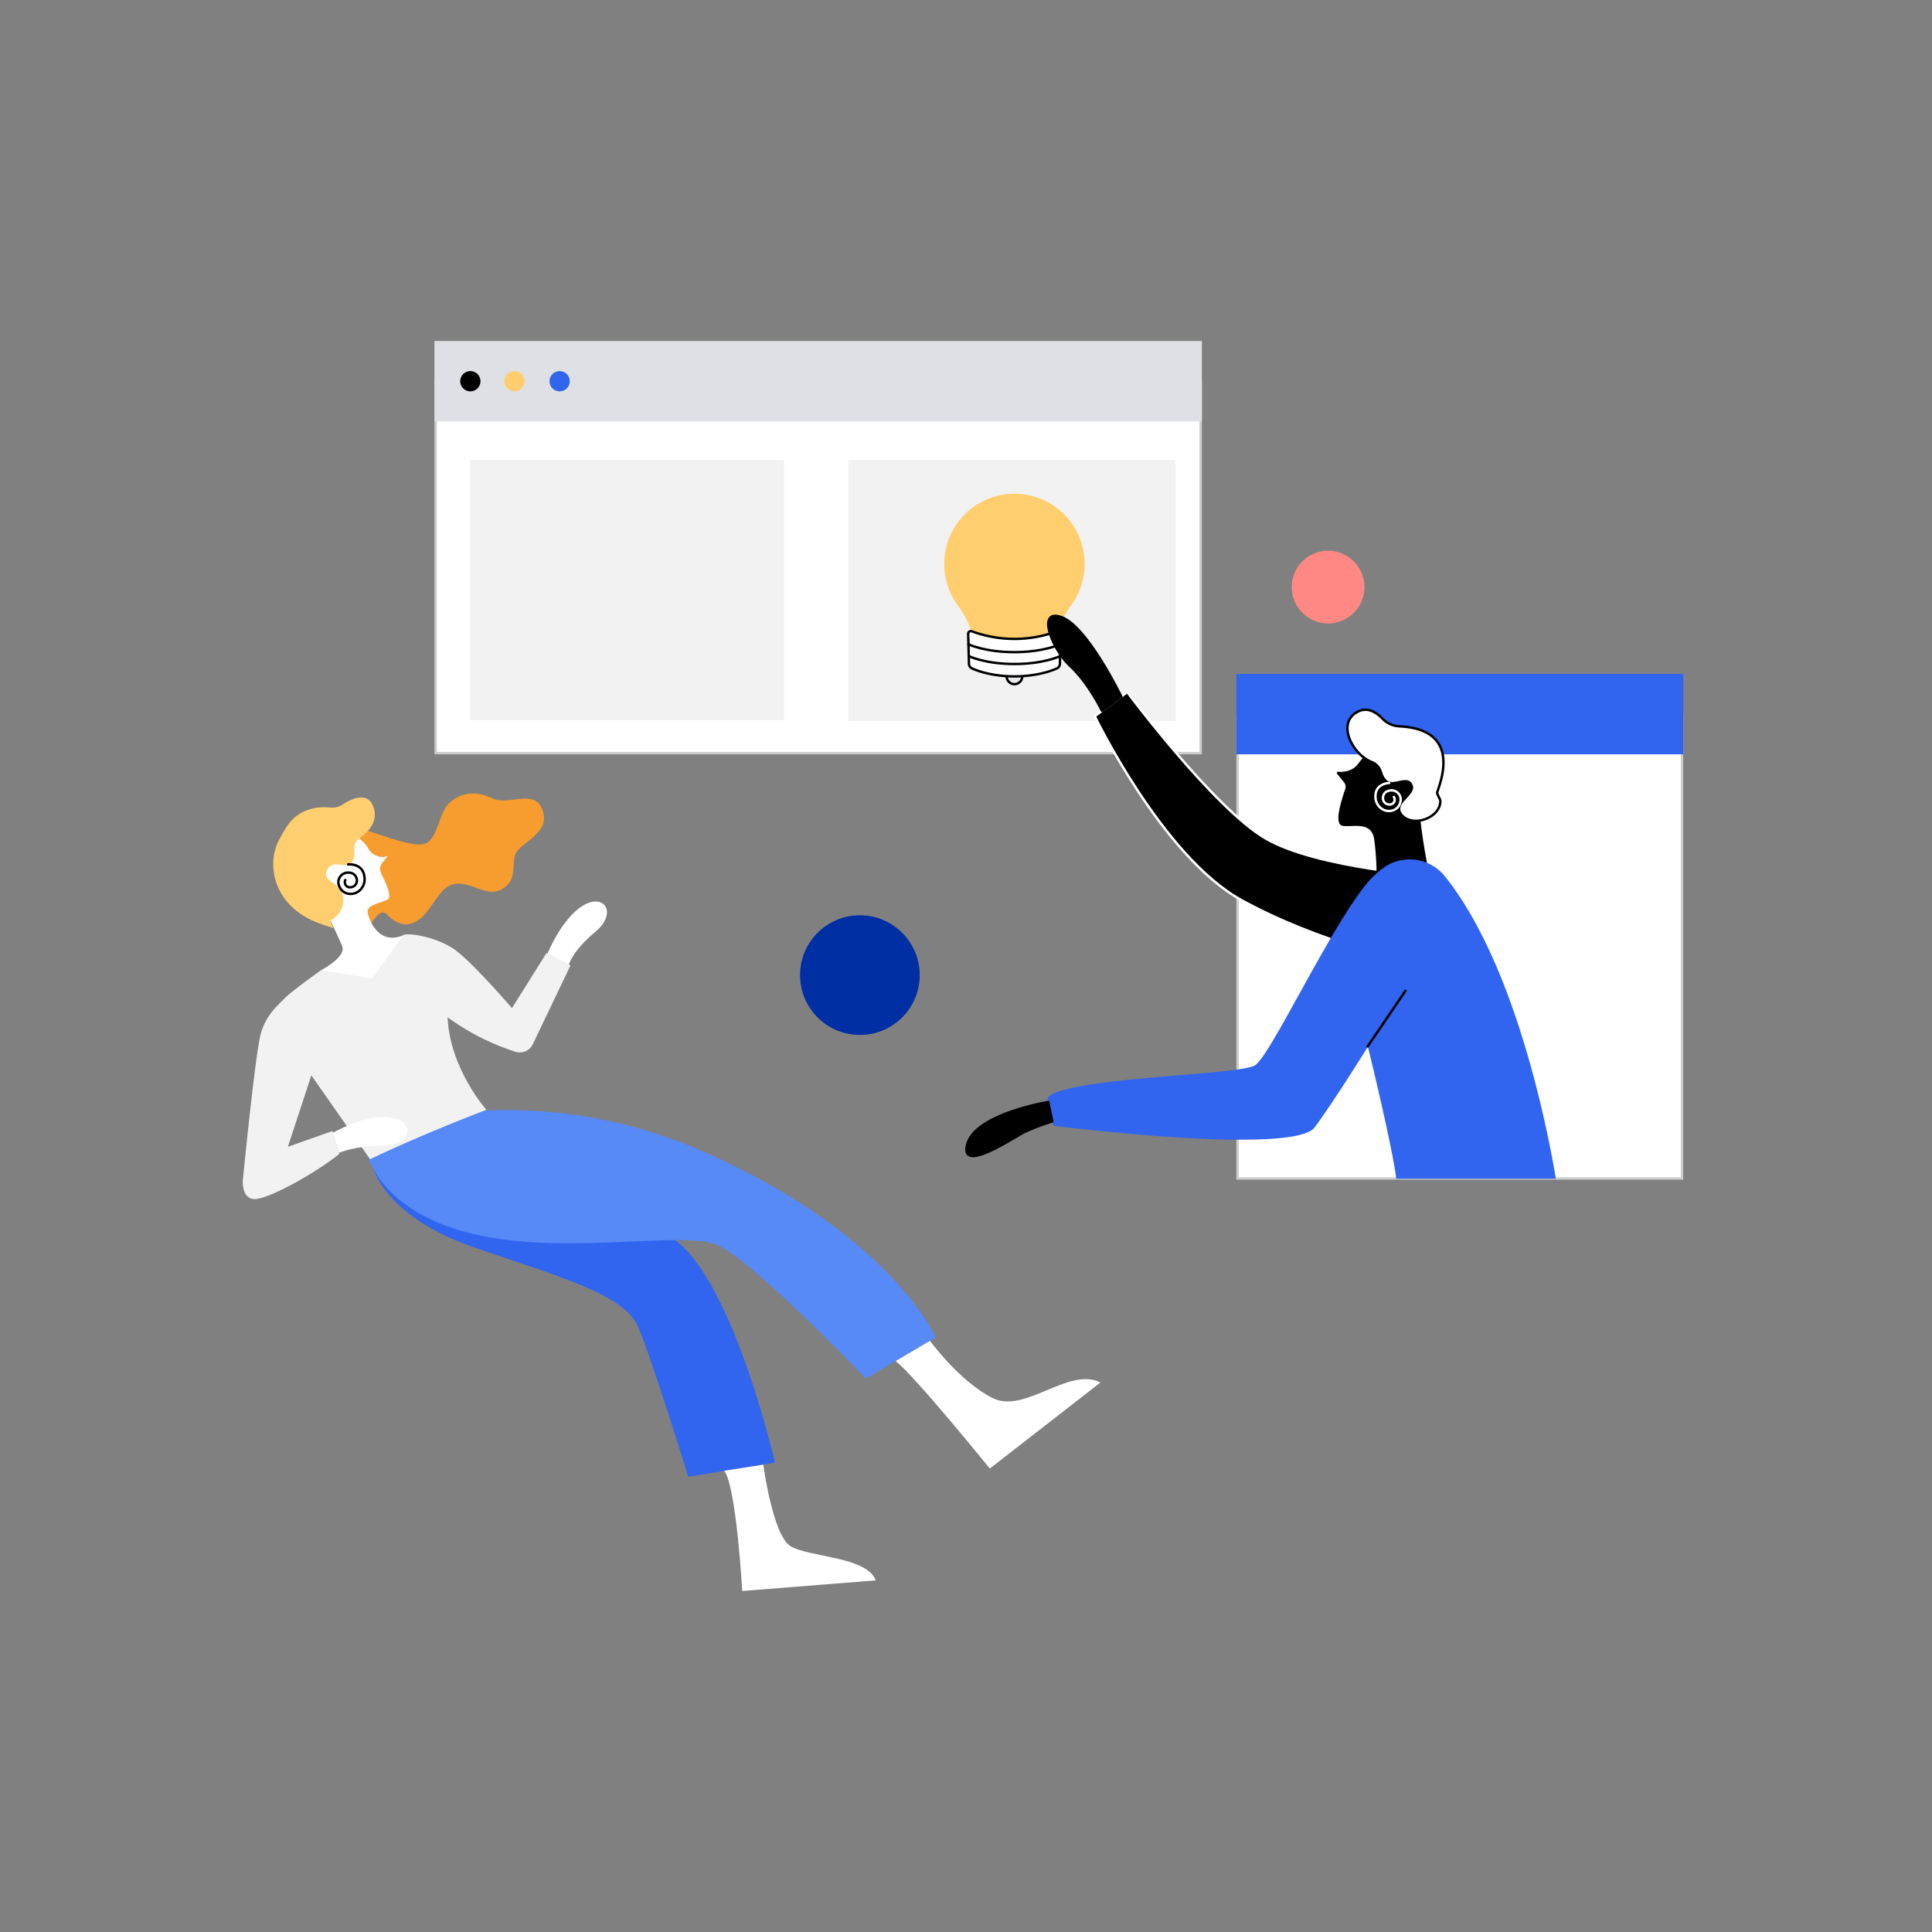 <svg id="图层_1" data-name="图层 1" xmlns="http://www.w3.org/2000/svg" xmlns:xlink="http://www.w3.org/1999/xlink" viewBox="0 0 800 800"><rect x="0" y="0" width="800" height="800" fill="#808080" stroke="none"/><defs><style>.cls-1,.cls-12,.cls-18{fill:none;}.cls-2{fill:#ff8885;}.cls-11,.cls-3{fill:#fff;}.cls-4{fill:#ccc;}.cls-5{fill:#dee0e5;}.cls-6{fill:#ffcd6e;}.cls-7{fill:#3165eb;}.cls-8{fill:#f2f2f2;}.cls-9{fill:#ffce6e;}.cls-10{fill:#eaecf1;}.cls-10,.cls-11,.cls-12,.cls-17,.cls-19,.cls-20{stroke:#000;}.cls-10,.cls-11,.cls-12,.cls-16,.cls-17,.cls-18,.cls-19,.cls-20{stroke-linecap:round;stroke-linejoin:round;}.cls-13,.cls-20{fill:#3165f0;}.cls-14,.cls-19{fill:#002fa4;}.cls-15{clip-path:url(#clip-path);}.cls-16,.cls-18{stroke:#fff;}.cls-21{fill:#5789f7;}.cls-22{fill:#f79c2f;}</style><clipPath id="clip-path"><rect class="cls-1" x="318.14" y="234.07" width="381.33" height="254.02"/></clipPath></defs><circle class="cls-2" cx="549.94" cy="243.1" r="15.06"/><rect class="cls-3" x="180.4" y="158.36" width="316.78" height="153.49"/><path class="cls-4" d="M496.68,158.86V311.35H180.9V158.86H496.68m1-1H179.9V312.35H497.68V157.86Z"/><rect class="cls-5" x="179.9" y="141.2" width="317.78" height="33.31"/><circle cx="194.76" cy="157.86" r="4.2"/><circle class="cls-6" cx="213.01" cy="157.86" r="4.2"/><circle class="cls-7" cx="231.73" cy="157.86" r="4.2"/><rect class="cls-8" x="194.69" y="190.5" width="129.91" height="107.72"/><rect class="cls-8" x="351.25" y="190.5" width="135.5" height="108.06"/><path class="cls-9" d="M442.83,251.59a29.07,29.07,0,1,0-45.54,0h0s6.47,9,5.1,14.69l17.68,4.42,17.68-4.42c-1.37-5.66,5.1-14.69,5.1-14.69Z"/><circle class="cls-10" cx="420.06" cy="280.07" r="3.24"/><path class="cls-11" d="M437.72,261.4a51,51,0,0,1-35.33,0,1.1,1.1,0,0,0-1.49,1.06l.33,12.43a2.14,2.14,0,0,0,1.26,1.89c8,3.54,17.57,3.29,17.57,3.29s9.56.25,17.57-3.29a2.11,2.11,0,0,0,1.25-1.89l.33-12.43A1.1,1.1,0,0,0,437.72,261.4Z"/><path class="cls-12" d="M401,266.78s6.72,3.26,19,3.26,19-3.26,19-3.26"/><path class="cls-12" d="M401.19,271.7s6.66,3.25,18.87,3.25,18.86-3.25,18.86-3.25"/><rect class="cls-3" x="512.44" y="296.19" width="184.07" height="191.8"/><path class="cls-4" d="M696,296.69v190.8H512.94V296.69H696m1-1H511.94v192.8H697V295.69Z"/><rect class="cls-13" x="511.94" y="279.04" width="185.07" height="33.31"/><circle class="cls-14" cx="356.06" cy="403.77" r="24.78"/><g class="cls-15"><path class="cls-16" d="M595.35,362.91s-49.84-3.2-71.29-15.72-57.29-60.62-57.29-60.62l-13.46,10s28.05,58.09,60.63,76.08,71.21,26.11,71.21,26.11Z"/><path class="cls-17" d="M569.5,309.08a62.93,62.93,0,0,0-6.86,7.66c-2.94,4-8.6,3.34-8.6,3.34l2.87,3.53a3.54,3.54,0,0,1,.6,3.33c-1.47,4.13-4.6,14-1.47,14.52,4,.67,12.46-2.26,13.52,6.33a109.82,109.82,0,0,1,.94,14.46l20-4.27s-4.53-23.18-2.79-28.11,5.19-15.66-4.14-20.79S569.5,309.08,569.5,309.08Z"/><path class="cls-11" d="M579.49,300.76a10.46,10.46,0,0,1-7.06-3.2c-2.6-2.73-6.93-5.6-11.66-1.93-6.66,5.13-.4,16.92,7.26,19.92a6.26,6.26,0,0,1,3.73,4.06c.54,1.8,1.54,3.86,3.2,4.46,3.33,1.2,8-2.66,9.53,1.2s-8.86,7.53-3.73,12.59c4.86,4.73,15.72.6,15.65-6.19,0-.94-1.6-2.87-1.26-3.73C597.14,322.14,604.47,302,579.49,300.76Z"/><path class="cls-18" d="M575.23,324.21s-5.93.13-5.67,5.79a5.89,5.89,0,0,0,2.54,4.86c2.73,1.94,6.72.87,7.66-2.33v-.13a3.82,3.82,0,0,0-3.2-5.13c-1.4-.07-3.46.4-3.86,2.67a2.64,2.64,0,0,0,2.73,3.19,2,2,0,0,0,1.73-3.13"/><path class="cls-13" d="M598.34,362.91A18.7,18.7,0,0,0,574,358.58a38.11,38.11,0,0,0-9.46,9.06c-15.65,20.39-38.44,69.15-44.77,73.42s-79.08,5-85.94,13.45l2.4,11.66s99.46,12.53,108.19.6,22-33.37,22-33.37,12.59,51.29,12,58.49l66-2.93C644.25,488.89,631.92,404.88,598.34,362.91Z"/><line class="cls-12" x1="566.3" y1="433.33" x2="581.96" y2="410.28"/><path class="cls-17" d="M434.06,456.31s-30.11,4.93-33.51,17.46,18.85-2.6,23.65-5a85.78,85.78,0,0,1,11.52-4.4Z"/><path class="cls-19" d="M580,496.82s102.39,228.5,130.24,250h27s-84.88-219.38-92.94-258Z"/><path class="cls-20" d="M644.25,488.89s17,44.24-22.39,57S505,552.18,505,552.18l30.18,117.25H513.74S447,555,466.44,524.33C466.5,524.4,486.22,486.36,644.25,488.89Z"/><path class="cls-11" d="M517.4,669.43s6.33,12.59,6.73,21.32S485.56,700.28,486,709.4h56.82s-7.06-27.51-11.52-40H517.4Z"/><path class="cls-11" d="M715.73,746.84s9.53,13.93,7.93,18.26-31,5.93-31,15.52H744l-11.53-33.78Z"/><path class="cls-17" d="M464.3,288.43s-14-28.91-24.64-32.84-4.2,13.12,3.46,20.18,13.19,18.59,13.19,18.59Z"/></g><path class="cls-13" d="M154.77,484.26s5.33,19.78,41.3,32.17,62.36,19.59,68.09,32.85S285,611.5,285,611.5l35.9-5.86s-18.38-80.28-44.5-94.27-72.81-51.63-72.81-51.63Z"/><path class="cls-21" d="M150.51,469.13S215,443.08,292,477.19s95.46,76.55,95.46,76.55l-28.91,17.12S312.19,522.23,297,515.57s-69.95,6.06-108.92-6.8S150.51,469.13,150.51,469.13Z"/><path class="cls-3" d="M385.08,555.21s12.32,16.85,25.84,23.65,31.38-13.06,44.77-6.4L409.86,608.1s-31.11-38.44-39-44.5Z"/><path class="cls-3" d="M316.06,606.5s3.86,28.78,11.06,33.58,31.77,4.26,35.5,14.32l-55.29,4.4S305,616.36,299.94,609Z"/><path class="cls-22" d="M127.72,354.08a5,5,0,0,1-2.6,3.73c-3.13,1.73-7.79,5.46-3.59,10.79,5,6.27,8.26,13.13,12.46,11,1.39-.74,1.13-.34,2.86.93s2.8-1.73,4.33-2.2c2.93-.93,2.73,5.46,7.66,6.39s7.6-10.05,11.46-6,8.93,6.13,14.52.93,7.46-13.59,14.73-13.72,12.59,6.13,19,1.8,2.46-11.26,5.73-15.46,13.72-8.06,10.32-17-13.85-1.46-20.78-4.73-13.12-2.33-17.72,1.93-4.73,15.13-10.26,16.93-21.45-5.33-29-6.93C141.25,341.09,129.39,344.29,127.72,354.08Z"/><path class="cls-3" d="M145.84,345.62a14.1,14.1,0,0,1,6.93,6.13c1.27,2.33,5.13,4,7.93,2.6l-2.27,2.73a4.26,4.26,0,0,0-.53,4.73c1.8,3.53,4.6,9.59,2.6,10.66-2.86,1.53-8.93,2.26-8.26,5.46s4.66,13.72,14.86,9.26c0,0-9.93,18.52-13,20.39S133,401.71,133,401.71s10.32-5.33,8.72-9.79-10.39-21.72-10.39-21.72-10.53-21.12,3.4-24.31S145.84,345.62,145.84,345.62Z"/><path class="cls-9" d="M154.1,333a8.86,8.86,0,0,1,.87,6.26c-.8,3.27-3.4,6-6.2,7.93a5.18,5.18,0,0,0-2.13,4.66c.2,1.94.07,4.2-1.26,5.47a4.18,4.18,0,0,1-3.13.8c-2.54-.14-5.53-.94-6.87,2.2a3.07,3.07,0,0,0,.8,3.93c1.6,1.53,4.4,2.73,5.4,5.46,1.33,3.8.4,8.39-4.66,11.59-.34.2,1.2,3,1.2,3s-2.94-.93-4.07-1.27c-.26-.06-.53-.26-.8-.33-19.58-6.53-23.11-23.92-18-34.31a58.55,58.55,0,0,1,3.8-6.53c4.07-6,10.93-8.26,17.72-7.46a7.8,7.8,0,0,0,5-1.2,21.37,21.37,0,0,1,5.06-2.53,8.79,8.79,0,0,1,3.4-.4A4.57,4.57,0,0,1,154.1,333Z"/><path class="cls-12" d="M144.18,357.94s6.19-.66,6.73,5.27a6.2,6.2,0,0,1-1.94,5.46c-2.59,2.4-6.86,1.86-8.32-1.33,0-.07,0-.07-.07-.14a4,4,0,0,1,2.67-5.79c1.39-.27,3.66-.07,4.39,2.26a2.8,2.8,0,0,1-2.4,3.73,2.13,2.13,0,0,1-2.26-3"/><path class="cls-3" d="M226.72,394.85s5.8-14.46,14.66-19.85,14.52,3.06,5.06,10.92-11,13.73-11,13.73Z"/><path class="cls-8" d="M133,401.71s-12.06,8.53-15,11.53-7.47,6.73-9.8,14c-2.4,7.46-7.66,61.62-7.66,61.62s-.53,7.4,4.73,7.66,24.52-10.12,35.18-18.65l-2.8-9.53-18.45,6.53,9.72-29.58L153.24,480s19-9.26,48.16-20.45c0,0-15.18-17.12-16.05-38.31a98.48,98.48,0,0,0,28.05,14.26,6,6,0,0,0,7.26-3.2l15.59-32.58-9.93-5.13L212,417.44s-16.66-19.32-23.85-24.32-18.19-6.93-21.05-6l-13.06,18Z"/><path class="cls-3" d="M137.78,469.07s13.53-7.73,23.85-6.4,9.46,11.46-2.86,11.66-18.46,3.06-18.46,3.06Z"/></svg>